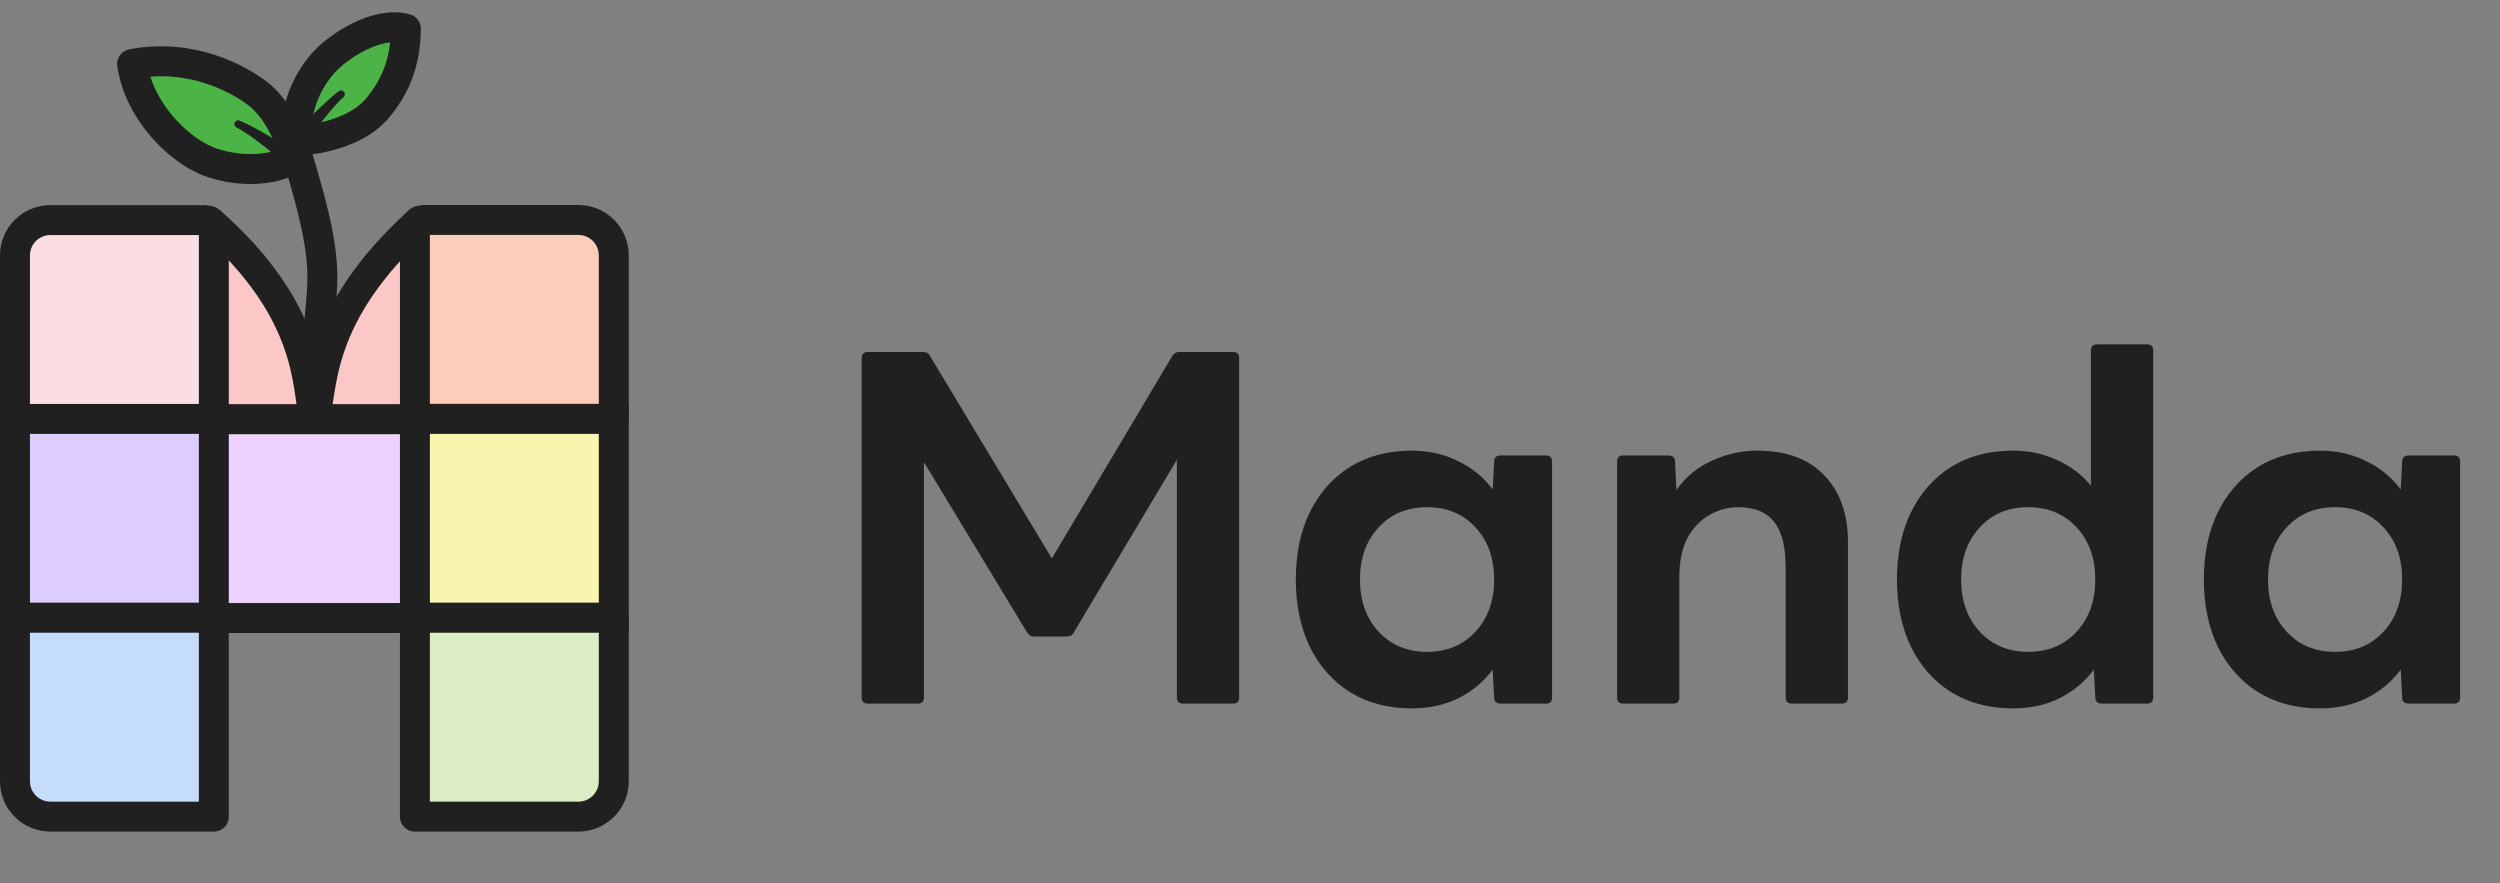 <svg width="167" height="59" viewBox="0 0 167 59" fill="none" xmlns="http://www.w3.org/2000/svg">
<rect x="0" y="0" width="167" height="59" fill="#808080" stroke="none"/>
<path d="M14 28H27.284V41.284H14V28Z" fill="#EDD2FD"/>
<path d="M14 28V27H13.5V28H14ZM27.284 28H27.784V27H27.284V28ZM27.284 41.284V42.284H27.784V41.284H27.284ZM14 41.284H13.5V42.284H14V41.284ZM14 29H27.284V27H14V29ZM26.784 28V41.284H27.784V28H26.784ZM27.284 40.284H14V42.284H27.284V40.284ZM14.5 41.284V28H13.5V41.284H14.5Z" fill="#202020"/>
<path d="M21 27.996C21 18.08 22.845 20.06 19.672 9.766" stroke="#202020" stroke-width="2" stroke-linecap="round" stroke-linejoin="round"/>
<path d="M17.162 6.211C18.407 7.139 19.199 8.764 19.765 10.505C17.826 11.771 14.796 11.318 13.325 10.505C11.967 9.809 9.339 7.608 8.823 4.278C12.808 3.521 15.918 5.282 17.162 6.211Z" fill="#4CB446" stroke="#202020" stroke-width="2" stroke-linecap="round" stroke-linejoin="round"/>
<path d="M15.923 8.302C15.68 8.143 18.517 9.497 19.088 10.231L18.876 10.588C18.796 10.278 16.703 8.668 15.923 8.302Z" fill="#202020" stroke="#202020" stroke-width="0.5" stroke-miterlimit="16"/>
<path d="M21.564 4.242C20.19 5.808 19.697 7.773 19.749 9.414C21.899 9.298 24.056 8.586 25.186 7.259C26.315 5.932 27.109 4.242 27.109 1.92C25.186 1.391 22.583 3.081 21.564 4.242Z" fill="#4CB446" stroke="#202020" stroke-width="2" stroke-linecap="round" stroke-linejoin="round"/>
<path d="M22.773 6.305C22.969 6.091 20.56 8.111 20.19 8.965L20.485 9.257C20.485 8.937 22.109 6.855 22.773 6.305Z" fill="#202020" stroke="#202020" stroke-width="0.5" stroke-miterlimit="16"/>
<path d="M14 14.767C21 20.898 20.456 25.929 21 27.997C21.622 25.929 21 21.118 28 14.766V27.997H21H14V14.767Z" fill="#FCC8C7"/>
<path d="M21 27.997C20.456 25.929 21 20.898 14 14.767V27.997H21ZM21 27.997C21.622 25.929 21 21.118 28 14.766V27.997H21Z" stroke="#202020" stroke-width="2" stroke-linejoin="round"/>
<path d="M27.716 15.286C27.716 14.96 27.98 14.695 28.306 14.695H38.638C39.943 14.695 41 15.753 41 17.057V27.979H27.716V15.286Z" fill="#FDCDBA" stroke="#202020" stroke-width="2" stroke-linejoin="round"/>
<rect x="27.716" y="27.984" width="13.284" height="13.284" fill="#F9F4AE" stroke="#202020" stroke-width="2"/>
<path d="M27.716 41.266H41V52.188C41 53.492 39.943 54.55 38.638 54.55H27.716V41.266Z" fill="#DAEDC3" stroke="#202020" stroke-width="2" stroke-linejoin="round"/>
<path d="M14.284 15.293C14.284 14.967 14.02 14.703 13.694 14.703H3.362C2.057 14.703 1 15.761 1 17.065V27.987H14.284V15.293Z" fill="#FBDEE2" stroke="#202020" stroke-width="2" stroke-linejoin="round"/>
<rect width="13.284" height="13.284" transform="matrix(-1 0 0 1 14.284 27.984)" fill="#DCCCFF" stroke="#202020" stroke-width="2"/>
<path d="M14.284 41.266H1V52.188C1 53.492 2.057 54.55 3.362 54.55H14.284V41.266Z" fill="#C6DCFB" stroke="#202020" stroke-width="2" stroke-linejoin="round"/>
<path d="M57.976 47C57.699 47 57.56 46.861 57.56 46.584V23.928C57.56 23.651 57.699 23.512 57.976 23.512H61.656C61.891 23.512 62.051 23.608 62.136 23.8L70.264 37.304L78.296 23.8C78.403 23.608 78.563 23.512 78.776 23.512H82.36C82.637 23.512 82.776 23.651 82.776 23.928V46.584C82.776 46.861 82.637 47 82.36 47H79.032C78.755 47 78.616 46.861 78.616 46.584V30.712L71.736 42.232C71.651 42.424 71.491 42.52 71.256 42.52H69.08C68.867 42.52 68.707 42.424 68.6 42.232L61.72 30.872V46.584C61.72 46.861 61.581 47 61.304 47H57.976ZM94.304 47.32C92.725 47.32 91.349 46.957 90.176 46.232C89.024 45.507 88.128 44.493 87.488 43.192C86.869 41.891 86.56 40.397 86.56 38.712C86.56 37.005 86.869 35.512 87.488 34.232C88.128 32.931 89.024 31.917 90.176 31.192C91.349 30.467 92.725 30.104 94.304 30.104C95.456 30.104 96.49 30.339 97.408 30.808C98.346 31.256 99.114 31.885 99.712 32.696L99.808 30.84C99.808 30.563 99.957 30.424 100.256 30.424H103.264C103.541 30.424 103.68 30.563 103.68 30.84V46.584C103.68 46.861 103.541 47 103.264 47H100.256C99.957 47 99.808 46.861 99.808 46.584L99.712 44.728C99.114 45.539 98.346 46.179 97.408 46.648C96.49 47.096 95.456 47.32 94.304 47.32ZM95.328 43.544C96.65 43.544 97.728 43.096 98.56 42.2C99.392 41.304 99.808 40.141 99.808 38.712C99.808 37.283 99.392 36.12 98.56 35.224C97.728 34.328 96.65 33.88 95.328 33.88C94.005 33.88 92.928 34.328 92.096 35.224C91.264 36.12 90.848 37.283 90.848 38.712C90.848 40.141 91.264 41.304 92.096 42.2C92.928 43.096 94.005 43.544 95.328 43.544ZM108.436 47C108.158 47 108.02 46.861 108.02 46.584V30.84C108.02 30.563 108.158 30.424 108.436 30.424H111.444C111.742 30.424 111.892 30.563 111.892 30.84L111.988 32.728C112.606 31.853 113.396 31.203 114.356 30.776C115.316 30.328 116.329 30.104 117.396 30.104C119.316 30.104 120.798 30.648 121.844 31.736C122.91 32.824 123.444 34.317 123.444 36.216V46.584C123.444 46.861 123.305 47 123.028 47H119.7C119.422 47 119.284 46.861 119.284 46.584V37.912C119.284 36.525 119.028 35.512 118.516 34.872C118.004 34.211 117.204 33.88 116.116 33.88C115.454 33.88 114.814 34.051 114.196 34.392C113.598 34.733 113.108 35.245 112.724 35.928C112.361 36.611 112.18 37.485 112.18 38.552V46.584C112.18 46.861 112.041 47 111.764 47H108.436ZM134.46 47.32C132.881 47.32 131.505 46.957 130.332 46.232C129.18 45.507 128.284 44.493 127.644 43.192C127.025 41.891 126.716 40.397 126.716 38.712C126.716 37.005 127.025 35.512 127.644 34.232C128.284 32.931 129.18 31.917 130.332 31.192C131.505 30.467 132.881 30.104 134.46 30.104C135.548 30.104 136.54 30.317 137.436 30.744C138.332 31.149 139.079 31.715 139.676 32.44V23.416C139.676 23.139 139.815 23 140.092 23H143.42C143.697 23 143.836 23.139 143.836 23.416V46.584C143.836 46.861 143.697 47 143.42 47H140.412C140.113 47 139.964 46.861 139.964 46.584L139.868 44.728C139.271 45.539 138.503 46.179 137.564 46.648C136.647 47.096 135.612 47.32 134.46 47.32ZM135.484 43.544C136.807 43.544 137.884 43.096 138.716 42.2C139.548 41.304 139.964 40.141 139.964 38.712C139.964 37.283 139.548 36.12 138.716 35.224C137.884 34.328 136.807 33.88 135.484 33.88C134.161 33.88 133.084 34.328 132.252 35.224C131.42 36.12 131.004 37.283 131.004 38.712C131.004 40.141 131.42 41.304 132.252 42.2C133.084 43.096 134.161 43.544 135.484 43.544ZM154.96 47.32C153.381 47.32 152.005 46.957 150.832 46.232C149.68 45.507 148.784 44.493 148.144 43.192C147.525 41.891 147.216 40.397 147.216 38.712C147.216 37.005 147.525 35.512 148.144 34.232C148.784 32.931 149.68 31.917 150.832 31.192C152.005 30.467 153.381 30.104 154.96 30.104C156.112 30.104 157.147 30.339 158.064 30.808C159.003 31.256 159.771 31.885 160.368 32.696L160.464 30.84C160.464 30.563 160.613 30.424 160.912 30.424H163.92C164.197 30.424 164.336 30.563 164.336 30.84V46.584C164.336 46.861 164.197 47 163.92 47H160.912C160.613 47 160.464 46.861 160.464 46.584L160.368 44.728C159.771 45.539 159.003 46.179 158.064 46.648C157.147 47.096 156.112 47.32 154.96 47.32ZM155.984 43.544C157.307 43.544 158.384 43.096 159.216 42.2C160.048 41.304 160.464 40.141 160.464 38.712C160.464 37.283 160.048 36.12 159.216 35.224C158.384 34.328 157.307 33.88 155.984 33.88C154.661 33.88 153.584 34.328 152.752 35.224C151.92 36.12 151.504 37.283 151.504 38.712C151.504 40.141 151.92 41.304 152.752 42.2C153.584 43.096 154.661 43.544 155.984 43.544Z" fill="#202020"/>
</svg>
